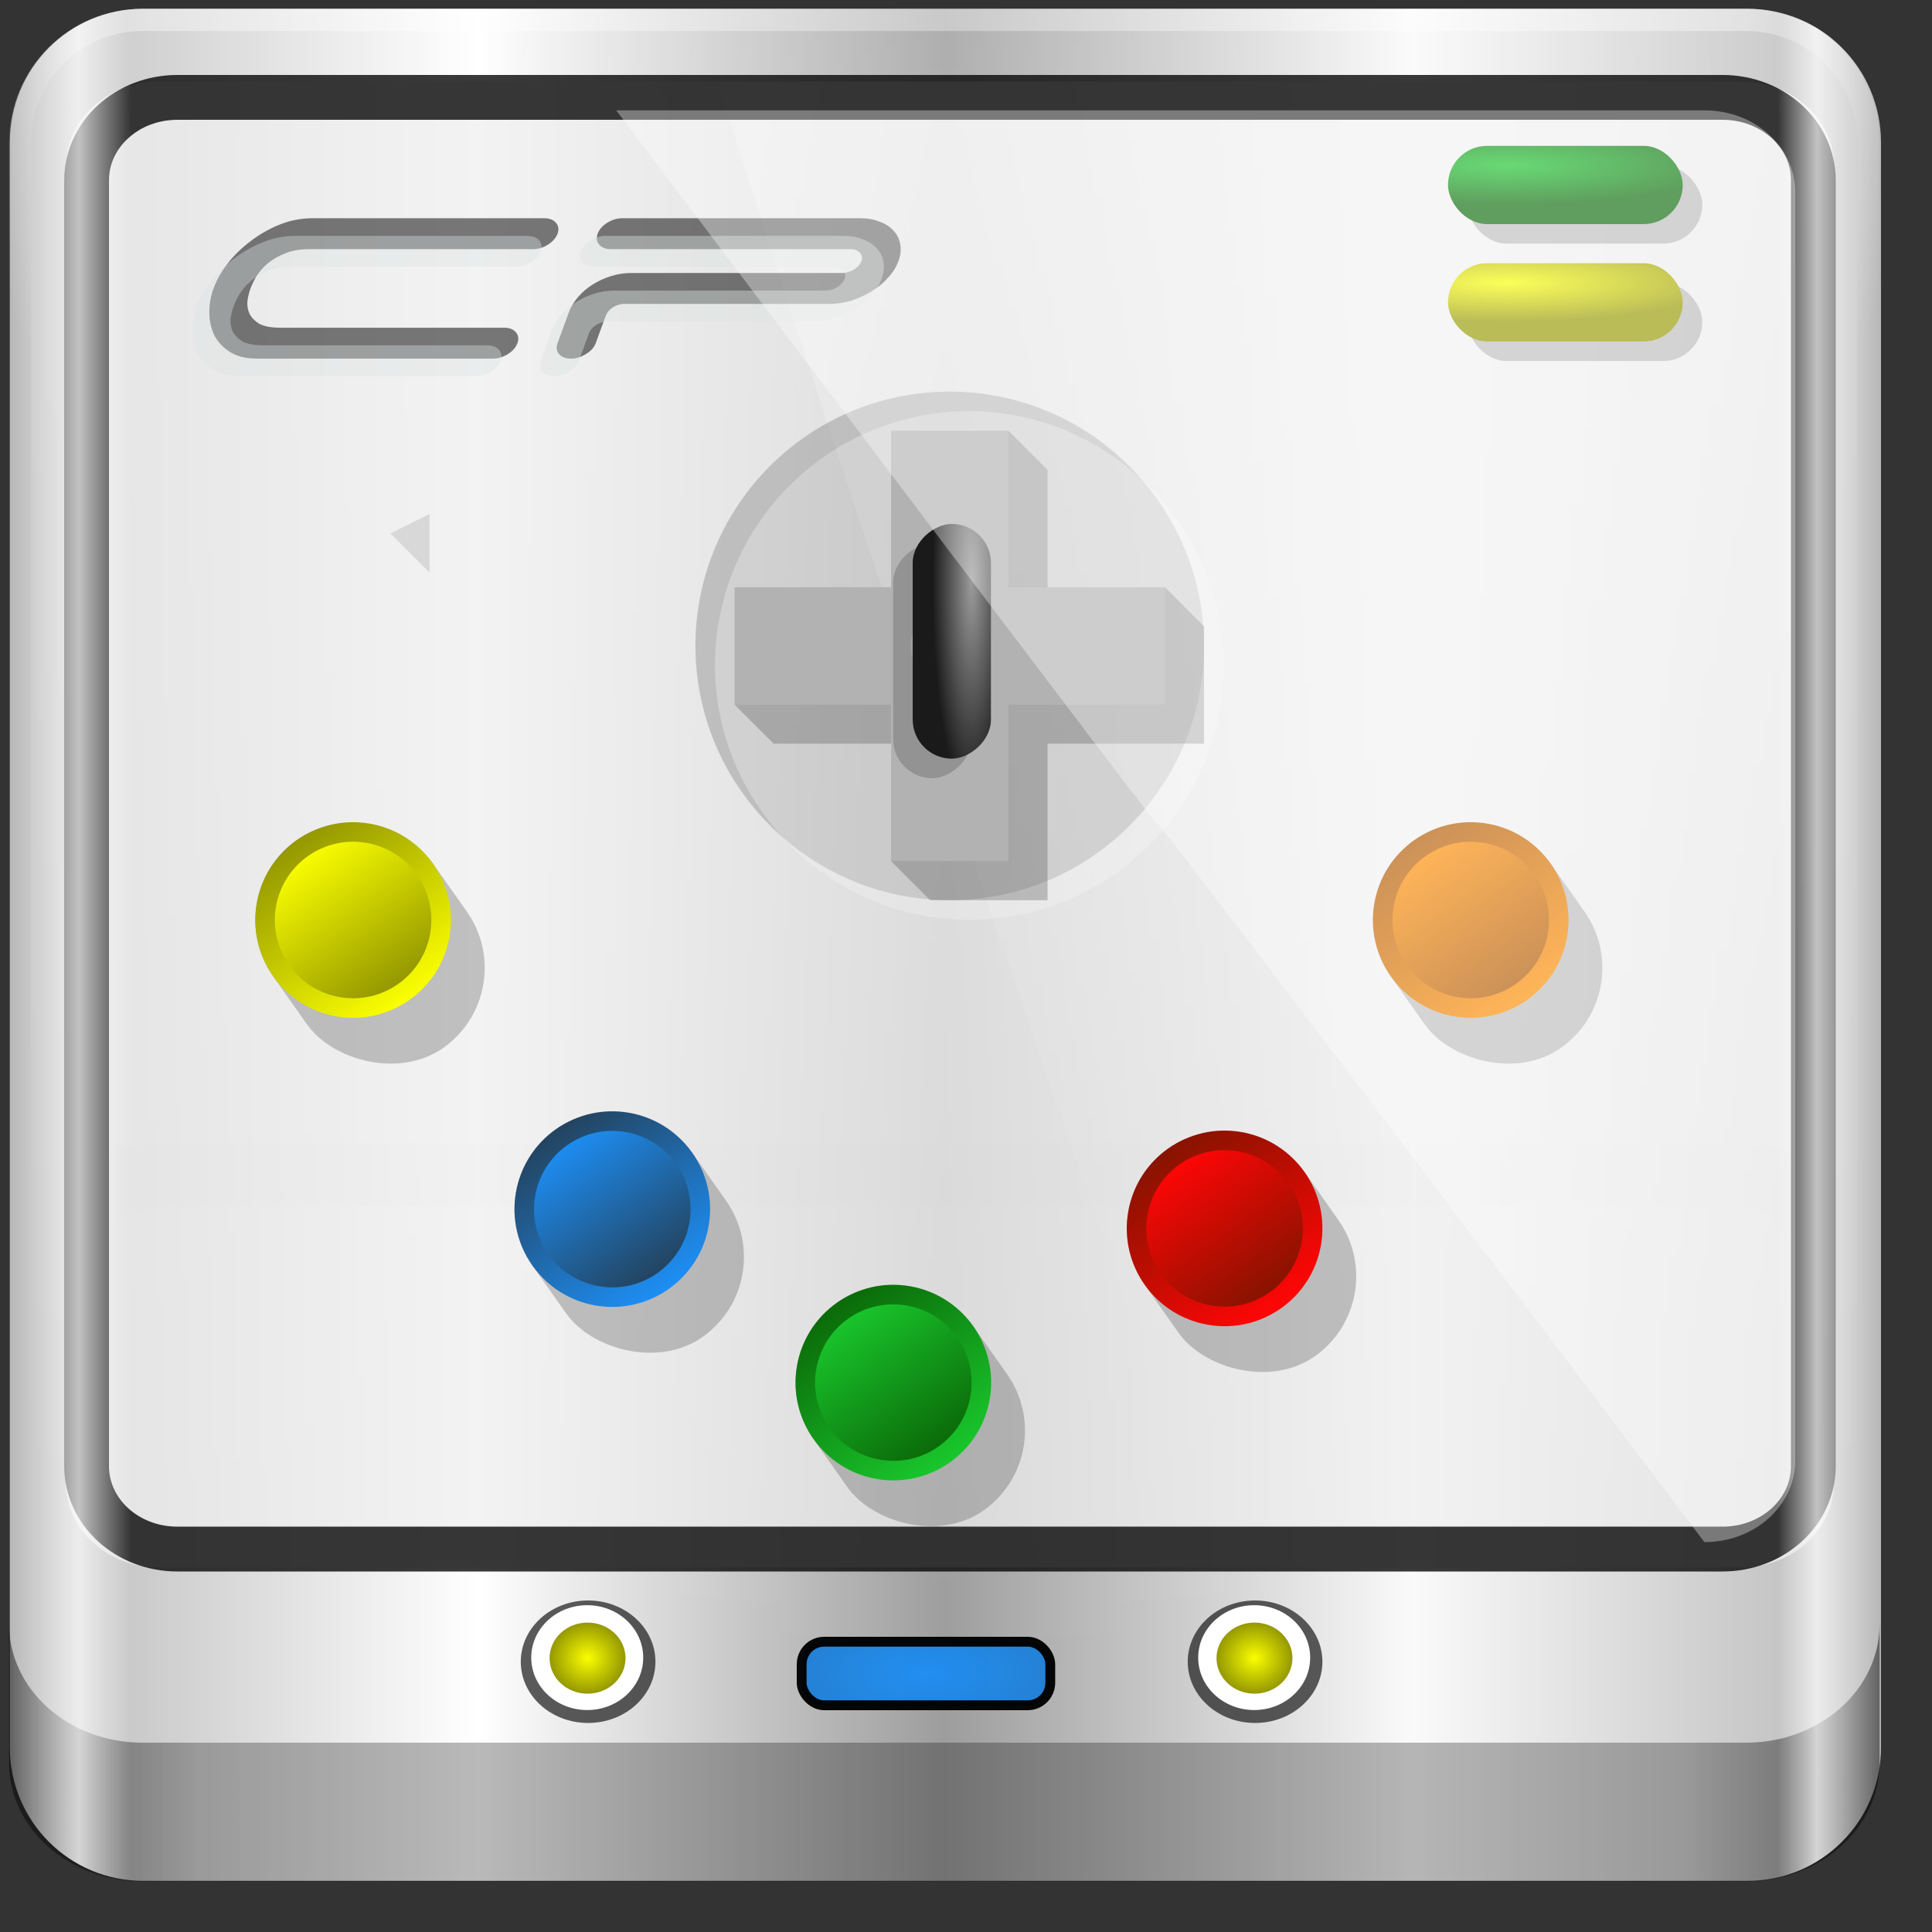 <?xml version="1.0" encoding="UTF-8" standalone="no"?>
<svg
   xmlns:dc="http://purl.org/dc/elements/1.1/"
   xmlns:cc="http://creativecommons.org/ns#"
   xmlns:rdf="http://www.w3.org/1999/02/22-rdf-syntax-ns#"
   xmlns:svg="http://www.w3.org/2000/svg"
   xmlns="http://www.w3.org/2000/svg"
   xmlns:xlink="http://www.w3.org/1999/xlink"
   xmlns:sodipodi="http://sodipodi.sourceforge.net/DTD/sodipodi-0.dtd"
   xmlns:inkscape="http://www.inkscape.org/namespaces/inkscape"
   sodipodi:docname="emblem-gaming.svg"
   inkscape:version="1.0beta2 (2b71d25d45, 2019-12-03)"
   version="1.1"
   id="svg2"
   height="32"
   width="32">
  <rect width="100%" height="100%" fill="#333333" stroke="none"/>
  <script
     id="script2985"
     xlink:href="" />
  <defs
     id="defs4">
    <linearGradient
       inkscape:collect="always"
       xlink:href="#linearGradient6139-0"
       id="linearGradient5021"
       gradientUnits="userSpaceOnUse"
       x1="6"
       y1="47"
       x2="90"
       y2="47"
       gradientTransform="matrix(1.135,0,0,1.134,-40.037,-46.788)" />
    <linearGradient
       id="linearGradient6139-0">
      <stop
         style="stop-color:#b7b7b7;stop-opacity:1;"
         offset="0"
         id="stop6141-2" />
      <stop
         id="stop6151-0"
         offset="0.25"
         style="stop-color:#ffffff;stop-opacity:1;" />
      <stop
         id="stop6147-1"
         offset="0.5"
         style="stop-color:#9d9d9d;stop-opacity:1;" />
      <stop
         style="stop-color:#fafafa;stop-opacity:1;"
         offset="0.75"
         id="stop6149-4" />
      <stop
         style="stop-color:#b7b7b7;stop-opacity:1;"
         offset="1"
         id="stop6143-4" />
    </linearGradient>
    <radialGradient
       r="41"
       fy="6.213"
       fx="158"
       cy="6.213"
       cx="158"
       gradientTransform="matrix(0,1.621,-2.038,0,160.664,-243.037)"
       gradientUnits="userSpaceOnUse"
       id="radialGradient3114"
       xlink:href="#linearGradient3888-8-4-8-6"
       inkscape:collect="always" />
    <linearGradient
       id="linearGradient3888-8-4-8-6"
       inkscape:collect="always">
      <stop
         id="stop3890-4-7-9-7"
         offset="0"
         style="stop-color:#ffffff;stop-opacity:1;" />
      <stop
         id="stop3892-5-8-2-7"
         offset="1"
         style="stop-color:#ffffff;stop-opacity:0;" />
    </linearGradient>
    <radialGradient
       r="42"
       fy="-27"
       fx="48"
       cy="-27"
       cx="48"
       gradientTransform="matrix(-1.072,0,0,-0.875,199.464,-19.126)"
       gradientUnits="userSpaceOnUse"
       id="radialGradient3118"
       xlink:href="#linearGradient4091-0-3-0-7"
       inkscape:collect="always" />
    <linearGradient
       id="linearGradient4091-0-3-0-7">
      <stop
         id="stop4093-3-6-4-2"
         offset="0"
         style="stop-color:#ffffff;stop-opacity:1;" />
      <stop
         style="stop-color:#ffffff;stop-opacity:1;"
         offset="0.8"
         id="stop4099-6-1-8-3" />
      <stop
         id="stop4095-1-0-7-9"
         offset="1"
         style="stop-color:#ffffff;stop-opacity:0;" />
    </linearGradient>
    <linearGradient
       y2="82.984"
       x2="-10.188"
       y1="82.984"
       x1="-94"
       gradientTransform="matrix(1,0,0,0.889,200,8.943)"
       gradientUnits="userSpaceOnUse"
       id="linearGradient3120"
       xlink:href="#linearGradient3832-0-6-1-1"
       inkscape:collect="always" />
    <linearGradient
       id="linearGradient3832-0-6-1-1">
      <stop
         id="stop3834-6-3-7-1"
         offset="0"
         style="stop-color:#000000;stop-opacity:1;" />
      <stop
         style="stop-color:#000000;stop-opacity:0.588;"
         offset="0.1"
         id="stop3872-2-4" />
      <stop
         id="stop3844-6-2-7-6"
         offset="0.9"
         style="stop-color:#000000;stop-opacity:0.588;" />
      <stop
         id="stop3836-5-0-2-9"
         offset="1"
         style="stop-color:#000000;stop-opacity:1;" />
    </linearGradient>
    <radialGradient
       gradientUnits="userSpaceOnUse"
       r="2.791"
       fy="79.209"
       fx="70.373"
       cy="79.209"
       cx="70.373"
       id="radialGradient3844"
       xlink:href="#linearGradient4289"
       inkscape:collect="always" />
    <linearGradient
       id="linearGradient4289">
      <stop
         id="stop4291"
         offset="0"
         style="stop-color:#faff00;stop-opacity:1;" />
      <stop
         id="stop4293"
         offset="1"
         style="stop-color:#959800;stop-opacity:1;" />
    </linearGradient>
    <radialGradient
       gradientUnits="userSpaceOnUse"
       r="2.791"
       fy="79.209"
       fx="70.373"
       cy="79.209"
       cx="70.373"
       id="radialGradient3836"
       xlink:href="#linearGradient4289"
       inkscape:collect="always" />
    <linearGradient
       id="linearGradient4469">
      <stop
         id="stop4471"
         offset="0"
         style="stop-color:#faff00;stop-opacity:1;" />
      <stop
         id="stop4473"
         offset="1"
         style="stop-color:#959800;stop-opacity:1;" />
    </linearGradient>
    <radialGradient
       gradientUnits="userSpaceOnUse"
       gradientTransform="matrix(4.79,-0.093,0.041,2.129,-180.84,-91.87)"
       r="6.587"
       fy="85.213"
       fx="46.787"
       cy="85.213"
       cx="46.787"
       id="radialGradient3828"
       xlink:href="#linearGradient4166"
       inkscape:collect="always" />
    <linearGradient
       id="linearGradient4166">
      <stop
         id="stop4168"
         offset="0"
         style="stop-color:#1d8ef4;stop-opacity:1;" />
      <stop
         id="stop4170"
         offset="1"
         style="stop-color:#234460;stop-opacity:1;" />
    </linearGradient>
    <linearGradient
       y2="68"
       x2="62"
       y1="8"
       x1="62"
       gradientTransform="matrix(1.186,0,0,1.08,-42.22,-46.046)"
       gradientUnits="userSpaceOnUse"
       id="linearGradient4987"
       xlink:href="#linearGradient3888-8-4-8-4-6-9-0-8-7-9"
       inkscape:collect="always" />
    <linearGradient
       id="linearGradient3888-8-4-8-4-6-9-0-8-7-9"
       inkscape:collect="always">
      <stop
         id="stop3890-4-7-9-5-7-0-8-8-8-6"
         offset="0"
         style="stop-color:#ffffff;stop-opacity:1;" />
      <stop
         id="stop3892-5-8-2-8-3-3-3-06-4-4"
         offset="1"
         style="stop-color:#ffffff;stop-opacity:0;" />
    </linearGradient>
    <linearGradient
       id="linearGradient3921">
      <stop
         id="stop3923"
         offset="0"
         style="stop-color:#b37aff;stop-opacity:1;" />
      <stop
         id="stop3925"
         offset="1"
         style="stop-color:#7b00f6;stop-opacity:1;" />
    </linearGradient>
    <linearGradient
       y2="37.999"
       x2="29.999"
       y1="45"
       x1="37"
       gradientUnits="userSpaceOnUse"
       id="linearGradient3477"
       xlink:href="#linearGradient3862"
       inkscape:collect="always" />
    <linearGradient
       id="linearGradient3862">
      <stop
         style="stop-color:#ff0606;stop-opacity:1;"
         offset="0"
         id="stop3864" />
      <stop
         style="stop-color:#881300;stop-opacity:1;"
         offset="1"
         id="stop3866" />
    </linearGradient>
    <linearGradient
       y2="44.536"
       x2="37.536"
       y1="37.25"
       x1="30.25"
       gradientUnits="userSpaceOnUse"
       id="linearGradient3479"
       xlink:href="#linearGradient3862"
       inkscape:collect="always" />
    <linearGradient
       id="linearGradient4492">
      <stop
         style="stop-color:#ff0606;stop-opacity:1;"
         offset="0"
         id="stop4494" />
      <stop
         style="stop-color:#881300;stop-opacity:1;"
         offset="1"
         id="stop4496" />
    </linearGradient>
    <linearGradient
       y2="37.999"
       x2="29.999"
       y1="45"
       x1="37"
       gradientUnits="userSpaceOnUse"
       id="linearGradient3481"
       xlink:href="#linearGradient4166"
       inkscape:collect="always" />
    <linearGradient
       id="linearGradient4499">
      <stop
         id="stop4501"
         offset="0"
         style="stop-color:#1d8ef4;stop-opacity:1;" />
      <stop
         id="stop4503"
         offset="1"
         style="stop-color:#234460;stop-opacity:1;" />
    </linearGradient>
    <linearGradient
       y2="44.536"
       x2="37.536"
       y1="37.25"
       x1="30.25"
       gradientUnits="userSpaceOnUse"
       id="linearGradient3483"
       xlink:href="#linearGradient4166"
       inkscape:collect="always" />
    <linearGradient
       id="linearGradient4506">
      <stop
         id="stop4508"
         offset="0"
         style="stop-color:#1d8ef4;stop-opacity:1;" />
      <stop
         id="stop4510"
         offset="1"
         style="stop-color:#234460;stop-opacity:1;" />
    </linearGradient>
    <linearGradient
       y2="37.999"
       x2="29.999"
       y1="45"
       x1="37"
       gradientUnits="userSpaceOnUse"
       id="linearGradient3485"
       xlink:href="#linearGradient4172"
       inkscape:collect="always" />
    <linearGradient
       id="linearGradient4172">
      <stop
         id="stop4174"
         offset="0"
         style="stop-color:#19c62c;stop-opacity:1;" />
      <stop
         id="stop4176"
         offset="1"
         style="stop-color:#0b6b09;stop-opacity:1;" />
    </linearGradient>
    <linearGradient
       y2="44.536"
       x2="37.536"
       y1="37.25"
       x1="30.25"
       gradientUnits="userSpaceOnUse"
       id="linearGradient3487"
       xlink:href="#linearGradient4172"
       inkscape:collect="always" />
    <linearGradient
       id="linearGradient4517">
      <stop
         id="stop4519"
         offset="0"
         style="stop-color:#19c62c;stop-opacity:1;" />
      <stop
         id="stop4521"
         offset="1"
         style="stop-color:#0b6b09;stop-opacity:1;" />
    </linearGradient>
    <linearGradient
       y2="37.999"
       x2="29.999"
       y1="45"
       x1="37"
       gradientUnits="userSpaceOnUse"
       id="linearGradient3489"
       xlink:href="#linearGradient4178"
       inkscape:collect="always" />
    <linearGradient
       id="linearGradient4178">
      <stop
         id="stop4180"
         offset="0"
         style="stop-color:#ff8d00;stop-opacity:1;" />
      <stop
         id="stop4182"
         offset="1"
         style="stop-color:#b15800;stop-opacity:1;" />
    </linearGradient>
    <linearGradient
       y2="44.536"
       x2="37.536"
       y1="37.25"
       x1="30.25"
       gradientUnits="userSpaceOnUse"
       id="linearGradient3491"
       xlink:href="#linearGradient4178"
       inkscape:collect="always" />
    <linearGradient
       id="linearGradient4528">
      <stop
         id="stop4530"
         offset="0"
         style="stop-color:#ff8d00;stop-opacity:1;" />
      <stop
         id="stop4532"
         offset="1"
         style="stop-color:#b15800;stop-opacity:1;" />
    </linearGradient>
    <linearGradient
       y2="37.999"
       x2="29.999"
       y1="45"
       x1="37"
       gradientUnits="userSpaceOnUse"
       id="linearGradient4300"
       xlink:href="#linearGradient4289"
       inkscape:collect="always" />
    <linearGradient
       id="linearGradient4535">
      <stop
         id="stop4537"
         offset="0"
         style="stop-color:#faff00;stop-opacity:1;" />
      <stop
         id="stop4539"
         offset="1"
         style="stop-color:#959800;stop-opacity:1;" />
    </linearGradient>
    <linearGradient
       y2="44.536"
       x2="37.536"
       y1="37.25"
       x1="30.25"
       gradientUnits="userSpaceOnUse"
       id="linearGradient4302"
       xlink:href="#linearGradient4289"
       inkscape:collect="always" />
    <linearGradient
       id="linearGradient4542">
      <stop
         id="stop4544"
         offset="0"
         style="stop-color:#faff00;stop-opacity:1;" />
      <stop
         id="stop4546"
         offset="1"
         style="stop-color:#959800;stop-opacity:1;" />
    </linearGradient>
    <linearGradient
       id="linearGradient3094">
      <stop
         offset="0"
         style="stop-color:#c9cac2;stop-opacity:1;"
         id="stop3096" />
      <stop
         offset="1"
         style="stop-color:#b3b5a6;stop-opacity:1;"
         id="stop3104" />
    </linearGradient>
    <radialGradient
       inkscape:collect="always"
       xlink:href="#linearGradient4172"
       id="radialGradient4270"
       gradientUnits="userSpaceOnUse"
       gradientTransform="matrix(1.833,4.9999999e-8,0,0.333,-36.833,3)"
       cx="47.364"
       cy="18"
       fx="47.364"
       fy="18"
       r="6" />
    <linearGradient
       id="linearGradient4553">
      <stop
         id="stop4555"
         offset="0"
         style="stop-color:#19c62c;stop-opacity:1;" />
      <stop
         id="stop4557"
         offset="1"
         style="stop-color:#0b6b09;stop-opacity:1;" />
    </linearGradient>
    <radialGradient
       r="6"
       fy="18"
       fx="47.364"
       cy="18"
       cx="47.364"
       gradientTransform="matrix(1.833,4.9999999e-8,0,0.333,-36.833,3)"
       gradientUnits="userSpaceOnUse"
       id="radialGradient4322"
       xlink:href="#linearGradient4289"
       inkscape:collect="always" />
    <linearGradient
       id="linearGradient4560">
      <stop
         id="stop4562"
         offset="0"
         style="stop-color:#faff00;stop-opacity:1;" />
      <stop
         id="stop4564"
         offset="1"
         style="stop-color:#959800;stop-opacity:1;" />
    </linearGradient>
    <radialGradient
       r="6"
       fy="18"
       fx="47.364"
       cy="18"
       cx="47.364"
       gradientTransform="matrix(1.833,4.9999999e-8,0,0.333,-36.833,3)"
       gradientUnits="userSpaceOnUse"
       id="radialGradient4330"
       xlink:href="#linearGradient4209"
       inkscape:collect="always" />
    <linearGradient
       id="linearGradient4209">
      <stop
         style="stop-color:#9b9b9b;stop-opacity:1;"
         offset="0"
         id="stop4211" />
      <stop
         style="stop-color:#1a1a1a;stop-opacity:1;"
         offset="1"
         id="stop4213" />
    </linearGradient>
    <linearGradient
       y2="47"
       x2="90"
       y1="47"
       x1="6"
       gradientTransform="matrix(1.135,0,0,1.134,-40.037,-46.788)"
       gradientUnits="userSpaceOnUse"
       id="linearGradient5698"
       xlink:href="#linearGradient5700"
       inkscape:collect="always" />
    <linearGradient
       id="linearGradient5700">
      <stop
         style="stop-color:#ffffff;stop-opacity:0;"
         offset="0"
         id="stop5702" />
      <stop
         id="stop5704"
         offset="0.037"
         style="stop-color:#ffffff;stop-opacity:0.851;" />
      <stop
         style="stop-color:#ffffff;stop-opacity:0;"
         offset="0.065"
         id="stop5706" />
      <stop
         id="stop5712"
         offset="0.945"
         style="stop-color:#ffffff;stop-opacity:0;" />
      <stop
         id="stop5710"
         offset="0.966"
         style="stop-color:#ffffff;stop-opacity:0.851;" />
      <stop
         style="stop-color:#ffffff;stop-opacity:0;"
         offset="1"
         id="stop5708" />
    </linearGradient>
    <linearGradient
       inkscape:collect="always"
       xlink:href="#linearGradient5700"
       id="linearGradient4648"
       gradientUnits="userSpaceOnUse"
       gradientTransform="matrix(1.135,0,0,1.134,-40.037,-46.788)"
       x1="6"
       y1="47"
       x2="90"
       y2="47" />
    <linearGradient
       y2="47"
       x2="90"
       y1="47"
       x1="6"
       gradientTransform="matrix(1.135,0,0,1.134,-40.037,-46.788)"
       gradientUnits="userSpaceOnUse"
       id="linearGradient1059"
       xlink:href="#linearGradient5700"
       inkscape:collect="always" />
  </defs>
  <sodipodi:namedview
     inkscape:document-rotation="0"
     inkscape:window-maximized="1"
     inkscape:window-y="21"
     inkscape:window-x="0"
     inkscape:window-height="1029"
     inkscape:window-width="1920"
     objecttolerance="1"
     guidetolerance="1"
     gridtolerance="1"
     inkscape:showpageshadow="false"
     inkscape:grid-bbox="true"
     inkscape:document-units="px"
     showgrid="true"
     inkscape:current-layer="g4361"
     inkscape:cy="69.989773"
     inkscape:cx="51.836732"
     inkscape:zoom="7.4825581"
     inkscape:pageshadow="2"
     inkscape:pageopacity="0.0"
     borderopacity="1.0"
     bordercolor="#666666"
     pagecolor="#ffffff"
     id="base" />
  <g
     transform="translate(0,32)"
     inkscape:groupmode="layer"
     inkscape:label="Layer 1"
     id="layer1">
    <g
       id="g4361"
       transform="matrix(1.003,0,0,1.005,33.489,9.473)">
      <g
         transform="matrix(0.324,0,0,0.324,-22.462,-27.8)"
         id="g1057">
        <path
           style="display:inline;fill:url(#linearGradient5021);fill-opacity:1;fill-rule:nonzero;stroke:none"
           d="M 55.334,-41.119 H -26.413 c -3.774,0 -6.812,3.034 -6.812,6.802 v 81.624 c 0,3.768 3.038,6.802 6.812,6.802 h 81.747 c 3.774,0 6.812,-3.034 6.812,-6.802 V -34.317 c 0,-3.768 -3.038,-6.802 -6.812,-6.802 z"
           id="rect4251-1"
           inkscape:connector-curvature="0" />
        <g
           id="g3272"
           transform="matrix(1.135,0,0,1.134,-153.575,-46.221)">
          <path
             sodipodi:nodetypes="sscccsccscccsss"
             inkscape:connector-curvature="0"
             id="path3400-6"
             d="m 112,5.5 c -2.787,0 -5,2.213 -5,5 v 20.719 7 38.594 c 1.071,1.629 2.897,2.719 5,2.719 h 4 64 4 c 2.103,0 3.929,-1.09 5,-2.719 v -38.594 -7 V 10.5 c 0,-2.787 -2.213,-5 -5,-5 z"
             style="display:inline;opacity:0.2;fill:url(#radialGradient3114);fill-opacity:1;fill-rule:nonzero;stroke:none" />
          <path
             inkscape:connector-curvature="0"
             id="path4236-5"
             d="m 112,4.5 c -3.324,0 -6,2.676 -6,6 v 15 h 1 v -15 c 0,-2.787 2.213,-5 5,-5 h 72 c 2.787,0 5,2.213 5,5 v 15 h 1 v -15 c 0,-3.324 -2.676,-6 -6,-6 z"
             style="display:inline;opacity:0.45;fill:url(#radialGradient3118);fill-opacity:1;fill-rule:nonzero;stroke:none" />
          <path
             style="opacity:0.47;fill:url(#linearGradient3120);fill-opacity:1;fill-rule:nonzero;stroke:none"
             d="m 106,76.942 v 0.889 0.889 0.889 1.778 1.778 c 0,2.955 2.676,5.334 6,5.334 h 72 c 3.324,0 6,-2.379 6,-5.334 v -1.778 -1.778 -0.889 -0.889 -0.889 c 0,2.955 -2.676,5.334 -6,5.334 h -72 c -3.324,0 -6,-2.379 -6,-5.334 z"
             id="path4242-5"
             inkscape:connector-curvature="0" />
        </g>
        <g
           transform="matrix(0.986,0,0,1.05,-36.451,-38.562)"
           id="g4021">
          <circle
             r="2.791"
             cy="79.209"
             cx="70.373"
             style="opacity:0.71;fill:#1c1c1c;fill-opacity:1;fill-rule:nonzero;stroke:none"
             id="path4002"
             transform="matrix(1.247,0,0,1.063,-54.59,-6.557)" />
          <circle
             r="2.791"
             cy="79.209"
             cx="70.373"
             transform="matrix(1.037,0,0,0.91,-39.857,5.363)"
             id="path3854"
             style="fill:#ffffff;fill-opacity:1;fill-rule:nonzero;stroke:none" />
          <circle
             r="2.791"
             cy="79.209"
             cx="70.373"
             style="fill:url(#radialGradient3844);fill-opacity:1;fill-rule:nonzero;stroke:none"
             id="path3856"
             transform="matrix(0.703,0,0,0.617,-16.336,28.596)" />
          <circle
             r="2.791"
             cy="79.209"
             cx="70.373"
             transform="matrix(1.247,0,0,1.063,-20.114,-6.557)"
             id="path4170"
             style="opacity:0.71;fill:#1c1c1c;fill-opacity:1;fill-rule:nonzero;stroke:none" />
          <circle
             r="2.791"
             cy="79.209"
             cx="70.373"
             style="fill:#ffffff;fill-opacity:1;fill-rule:nonzero;stroke:none"
             id="path4172"
             transform="matrix(1.037,0,0,0.91,-5.381,5.363)" />
          <circle
             r="2.791"
             cy="79.209"
             cx="70.373"
             transform="matrix(0.703,0,0,0.617,18.139,28.596)"
             id="path4174"
             style="fill:url(#radialGradient3836);fill-opacity:1;fill-rule:nonzero;stroke:none" />
          <rect
             style="opacity:0.962;fill:url(#radialGradient3828);fill-opacity:1;stroke:#000000;stroke-width:0.5;stroke-miterlimit:4;stroke-dasharray:none;stroke-opacity:1"
             id="rect4176"
             width="12.674"
             height="3.236"
             x="40.449"
             y="83.596"
             transform="matrix(1.014,0,0,0.952,3.189,-2.911)"
             rx="1.148"
             ry="1.148" />
        </g>
        <path
           style="color:#000000;font-style:normal;font-variant:normal;font-weight:normal;font-stretch:normal;font-size:medium;line-height:normal;font-family:Sans;-inkscape-font-specification:Sans;text-indent:0;text-align:start;text-decoration:none;text-decoration-line:none;letter-spacing:normal;word-spacing:normal;text-transform:none;writing-mode:lr-tb;direction:ltr;baseline-shift:baseline;text-anchor:start;display:inline;overflow:visible;visibility:visible;opacity:0.02;fill:#000000;fill-opacity:1;fill-rule:nonzero;stroke:none;stroke-width:6;marker:none;enable-background:accumulate"
           d="m -25.62,16.576 c -1.879,0 -3.637,0.914 -4.743,2.261 v 15.015 c 0,2.393 2.115,4.319 4.743,4.319 H 55.007 c 2.627,0 4.743,-1.926 4.743,-4.319 V 18.837 c -1.106,-1.347 -2.864,-2.261 -4.743,-2.261 z m 0,3.239 H 55.007 c 1.355,0 2.371,0.926 2.371,2.159 v 11.877 c 0,1.234 -1.017,2.159 -2.371,2.159 h -80.627 c -1.355,0 -2.371,-0.926 -2.371,-2.159 V 21.975 c 0,-1.234 1.017,-2.159 2.371,-2.159 z"
           id="path4972"
           inkscape:connector-curvature="0" />
        <path
           style="color:#000000;display:inline;overflow:visible;visibility:visible;opacity:0.45;fill:url(#linearGradient4987);fill-opacity:1;fill-rule:nonzero;stroke:none;stroke-width:2;marker:none;enable-background:accumulate"
           d="M 2.837,-37.409 C 11.137,-11.354 19.763,14.087 28.514,38.17 h 26.493 c 2.627,0 4.743,-1.926 4.743,-4.319 v -66.941 c 0,-2.393 -2.115,-4.319 -4.743,-4.319 z"
           id="path4974"
           inkscape:connector-curvature="0" />
        <path
           sodipodi:nodetypes="sssssssss"
           inkscape:connector-curvature="0"
           style="color:#000000;display:inline;overflow:visible;visibility:visible;opacity:0.735;fill:#f1efef;fill-opacity:1;fill-rule:nonzero;stroke:none;stroke-width:2;marker:none;enable-background:accumulate"
           d="M -25.62,-37.409 H 55.007 c 2.627,0 4.743,1.926 4.743,4.319 v 66.941 c 0,2.393 -2.115,4.319 -4.743,4.319 h -80.627 c -2.627,0 -4.743,-1.926 -4.743,-4.319 v -66.941 c 0,-2.393 2.115,-4.319 4.743,-4.319 z"
           id="path4970" />
        <path
           id="path4989"
           d="m -24.679,-36.611 h 78.745 c 2.566,0 4.632,1.882 4.632,4.22 v 65.403 c 0,2.338 -2.066,4.22 -4.632,4.22 h -78.745 c -2.566,0 -4.632,-1.882 -4.632,-4.22 v -65.403 c 0,-2.338 2.066,-4.22 4.632,-4.22 z"
           style="color:#000000;display:inline;overflow:visible;visibility:visible;fill:none;stroke:#000000;stroke-width:2.281;stroke-opacity:0.776;marker:none;enable-background:accumulate"
           inkscape:connector-curvature="0"
           sodipodi:nodetypes="sssssssss" />
        <g
           transform="matrix(0.997,0,0,0.995,-167.866,29.769)"
           id="g3421">
          <g
             id="g3043"
             inkscape:export-filename="folder.png"
             inkscape:export-xdpi="90"
             inkscape:export-ydpi="90"
             transform="translate(-0.625,0.082)" />
          <g
             id="scalable"
             transform="matrix(1.039,0,0,1.039,1214.722,1878.812)"
             inkscape:label="#g3701"
             style="fill:#ffffff" />
          <path
             d="m 156.506,-42.419 -2,-2 2,-1 z"
             id="path3028"
             style="fill:#000000;fill-opacity:0.102"
             inkscape:connector-curvature="0" />
          <g
             transform="rotate(9.819,136.496,163.771)"
             id="g3459">
            <g
               transform="translate(126.814,-51.707)"
               id="g3822">
              <rect
                 inkscape:transform-center-x="-1.0606601"
                 transform="rotate(-45)"
                 inkscape:transform-center-y="1.0606601"
                 ry="5"
                 rx="5"
                 y="48.033"
                 x="-1.464"
                 height="13"
                 width="10"
                 id="rect3858"
                 style="color:#000000;display:inline;overflow:visible;visibility:visible;fill:#4d4d4d;fill-opacity:0.308;fill-rule:nonzero;stroke:none;stroke-width:2.5;marker:none;enable-background:accumulate" />
              <circle
                 r="5"
                 cy="41"
                 cx="34"
                 transform="translate(6,-6)"
                 style="color:#000000;display:inline;overflow:visible;visibility:visible;fill:url(#linearGradient3477);fill-opacity:1;fill-rule:nonzero;stroke:none;stroke-width:2.5;marker:none;enable-background:accumulate"
                 id="path3854-9" />
              <circle
                 r="5"
                 cy="41"
                 cx="34"
                 transform="matrix(0.8,0,0,0.8,12.8,2.2)"
                 style="color:#000000;display:inline;overflow:visible;visibility:visible;fill:url(#linearGradient3479);fill-opacity:1;fill-rule:nonzero;stroke:none;stroke-width:2.5;marker:none;enable-background:accumulate"
                 id="path3778" />
            </g>
            <g
               transform="translate(95.803,-47.34)"
               id="use3828">
              <rect
                 style="color:#000000;display:inline;overflow:visible;visibility:visible;fill:#4d4d4d;fill-opacity:0.308;fill-rule:nonzero;stroke:none;stroke-width:2.5;marker:none;enable-background:accumulate"
                 id="rect4132"
                 width="10"
                 height="13"
                 x="-1.464"
                 y="48.033"
                 rx="5"
                 ry="5"
                 inkscape:transform-center-y="1.0606601"
                 transform="rotate(-45)"
                 inkscape:transform-center-x="-1.0606601" />
              <circle
                 r="5"
                 cy="41"
                 cx="34"
                 id="path4134"
                 style="color:#000000;display:inline;overflow:visible;visibility:visible;fill:url(#linearGradient3481);fill-opacity:1;fill-rule:nonzero;stroke:none;stroke-width:2.5;marker:none;enable-background:accumulate"
                 transform="translate(6,-6)" />
              <circle
                 r="5"
                 cy="41"
                 cx="34"
                 id="path4136"
                 style="color:#000000;display:inline;overflow:visible;visibility:visible;fill:url(#linearGradient3483);fill-opacity:1;fill-rule:nonzero;stroke:none;stroke-width:2.5;marker:none;enable-background:accumulate"
                 transform="matrix(0.8,0,0,0.8,12.8,2.2)" />
            </g>
            <g
               transform="translate(111.472,-41.052)"
               id="use3830">
              <rect
                 style="color:#000000;display:inline;overflow:visible;visibility:visible;fill:#4d4d4d;fill-opacity:0.308;fill-rule:nonzero;stroke:none;stroke-width:2.5;marker:none;enable-background:accumulate"
                 id="rect4156"
                 width="10"
                 height="13"
                 x="-1.464"
                 y="48.033"
                 rx="5"
                 ry="5"
                 inkscape:transform-center-y="1.0606601"
                 transform="rotate(-45)"
                 inkscape:transform-center-x="-1.0606601" />
              <circle
                 r="5"
                 cy="41"
                 cx="34"
                 id="path4158"
                 style="color:#000000;display:inline;overflow:visible;visibility:visible;fill:url(#linearGradient3485);fill-opacity:1;fill-rule:nonzero;stroke:none;stroke-width:2.5;marker:none;enable-background:accumulate"
                 transform="translate(6,-6)" />
              <circle
                 r="5"
                 cy="41"
                 cx="34"
                 id="path4160"
                 style="color:#000000;display:inline;overflow:visible;visibility:visible;fill:url(#linearGradient3487);fill-opacity:1;fill-rule:nonzero;stroke:none;stroke-width:2.5;marker:none;enable-background:accumulate"
                 transform="matrix(0.8,0,0,0.8,12.8,2.2)" />
            </g>
            <g
               transform="translate(136.524,-69.388)"
               id="use3826">
              <rect
                 style="color:#000000;display:inline;overflow:visible;visibility:visible;fill:#4d4d4d;fill-opacity:0.308;fill-rule:nonzero;stroke:none;stroke-width:2.5;marker:none;enable-background:accumulate"
                 id="rect4144"
                 width="10"
                 height="13"
                 x="-1.464"
                 y="48.033"
                 rx="5"
                 ry="5"
                 inkscape:transform-center-y="1.0606601"
                 transform="rotate(-45)"
                 inkscape:transform-center-x="-1.0606601" />
              <circle
                 r="5"
                 cy="41"
                 cx="34"
                 id="path4146"
                 style="color:#000000;display:inline;overflow:visible;visibility:visible;fill:url(#linearGradient3489);fill-opacity:1;fill-rule:nonzero;stroke:none;stroke-width:2.5;marker:none;enable-background:accumulate"
                 transform="translate(6,-6)" />
              <circle
                 r="5"
                 cy="41"
                 cx="34"
                 id="path4148"
                 style="color:#000000;display:inline;overflow:visible;visibility:visible;fill:url(#linearGradient3491);fill-opacity:1;fill-rule:nonzero;stroke:none;stroke-width:2.5;marker:none;enable-background:accumulate"
                 transform="matrix(0.8,0,0,0.8,12.8,2.2)" />
            </g>
            <g
               id="g3509"
               transform="translate(81.046,-62.372)">
              <g
                 transform="translate(-0.821,2.728)"
                 id="g4295">
                <rect
                   style="color:#000000;display:inline;overflow:visible;visibility:visible;fill:#4d4d4d;fill-opacity:0.308;fill-rule:nonzero;stroke:none;stroke-width:2.5;marker:none;enable-background:accumulate"
                   id="rect3511"
                   width="10"
                   height="13"
                   x="-1.464"
                   y="48.033"
                   rx="5"
                   ry="5"
                   inkscape:transform-center-y="1.0606601"
                   transform="rotate(-45)"
                   inkscape:transform-center-x="-1.0606601" />
                <circle
                   r="5"
                   cy="41"
                   cx="34"
                   id="path3513"
                   style="color:#000000;display:inline;overflow:visible;visibility:visible;fill:url(#linearGradient4300);fill-opacity:1;fill-rule:nonzero;stroke:none;stroke-width:2.5;marker:none;enable-background:accumulate"
                   transform="translate(6,-6)" />
                <circle
                   r="5"
                   cy="41"
                   cx="34"
                   id="path3515"
                   style="color:#000000;display:inline;overflow:visible;visibility:visible;fill:url(#linearGradient4302);fill-opacity:1;fill-rule:nonzero;stroke:none;stroke-width:2.5;marker:none;enable-background:accumulate"
                   transform="matrix(0.8,0,0,0.8,12.8,2.2)" />
              </g>
            </g>
          </g>
          <g
             transform="translate(163.097,-61.671)"
             id="g3493">
            <circle
               r="13"
               cy="23"
               cx="20"
               id="path3794"
               style="color:#000000;display:inline;overflow:visible;visibility:visible;fill:#4d4d4d;fill-opacity:0.144;fill-rule:nonzero;stroke:none;stroke-width:2.5;marker:none;enable-background:accumulate" />
            <path
               inkscape:connector-curvature="0"
               id="path3789"
               d="M 20,10 C 12.82,10 7,15.82 7,23 7,26.847 8.689,30.276 11.344,32.656 9.281,30.355 8,27.333 8,24 8,16.82 13.82,11 21,11 c 3.333,0 6.355,1.281 8.656,3.344 C 27.276,11.689 23.847,10 20,10 Z"
               style="color:#000000;display:inline;overflow:visible;visibility:visible;fill:#4d4d4d;fill-opacity:0.144;fill-rule:nonzero;stroke:none;stroke-width:2.5;marker:none;enable-background:accumulate" />
            <path
               id="path3786"
               d="M 29.656,14.344 C 31.719,16.645 33,19.667 33,23 33,30.18 27.18,36 20,36 16.667,36 13.645,34.719 11.344,32.656 13.724,35.311 17.153,37 21,37 c 7.18,0 13,-5.82 13,-13 0,-3.847 -1.689,-7.276 -4.344,-9.656 z"
               style="color:#000000;display:inline;overflow:visible;visibility:visible;fill:#ffffff;fill-opacity:0.225;fill-rule:nonzero;stroke:none;stroke-width:2.5;marker:none;enable-background:accumulate"
               inkscape:connector-curvature="0" />
            <path
               sodipodi:nodetypes="ccccccccccccccc"
               inkscape:connector-curvature="0"
               style="color:#000000;display:inline;overflow:visible;visibility:visible;fill:#4d4d4d;fill-opacity:0.308;fill-rule:nonzero;stroke:none;stroke-width:2.5;marker:none;enable-background:accumulate"
               d="m 23,12 -4,10 -10,4 2,2 h 8 l -2,6 2,2 h 6 v -8 h 8 v -6 l -2,-2 -6,2 v -8 z"
               id="path3801" />
            <path
               inkscape:connector-curvature="0"
               style="color:#000000;display:inline;overflow:visible;visibility:visible;fill:#b2b2b2;fill-opacity:1;fill-rule:nonzero;stroke:none;stroke-width:2.5;marker:none;enable-background:accumulate"
               d="m 17,12 v 8 H 9 v 6 h 8 v 8 h 6 v -8 h 8 v -6 h -8 v -8 z"
               id="path3799" />
            <circle
               r="2"
               cy="23"
               cx="20"
               id="path4184"
               style="color:#000000;display:inline;overflow:visible;visibility:visible;fill:#c5c5c5;fill-opacity:1;fill-rule:nonzero;stroke:none;stroke-width:2.5;marker:none;enable-background:accumulate" />
            <g
               id="text4340"
               style="font-style:normal;font-variant:normal;font-weight:bold;font-stretch:normal;font-size:21.778px;line-height:125%;font-family:'Space Age';-inkscape-font-specification:'Space Age Bold';letter-spacing:0px;word-spacing:0px;fill:#000000;fill-opacity:0.515;stroke:none"
               transform="matrix(0.933,0,-0.277,0.756,-0.853,0.414)">
              <path
                 inkscape:connector-curvature="0"
                 id="path4345"
                 d="m -16.295,5.703 c -1e-6,-0.552 0.087,-1.103 0.261,-1.655 0.189,-0.566 0.457,-1.074 0.806,-1.524 0.348,-0.465 0.769,-0.842 1.263,-1.132 0.494,-0.29 1.053,-0.436 1.677,-0.436 H 0.409 C 0.699,0.956 0.946,1.057 1.149,1.261 1.352,1.464 1.454,1.711 1.454,2.001 1.454,2.291 1.352,2.538 1.149,2.741 0.946,2.945 0.699,3.046 0.409,3.046 H -11.831 c -0.508,9e-6 -0.922,0.094 -1.241,0.283 -0.305,0.174 -0.552,0.392 -0.74,0.653 -0.174,0.261 -0.298,0.552 -0.37,0.871 -0.058,0.305 -0.087,0.588 -0.087,0.849 -3e-6,0.261 0.029,0.552 0.087,0.871 0.073,0.305 0.196,0.588 0.37,0.849 0.189,0.261 0.436,0.486 0.74,0.675 0.319,0.174 0.733,0.261 1.241,0.261 H 0.409 c 0.29,3.7e-6 0.537,0.102 0.74,0.305 0.203,0.203 0.305,0.45 0.305,0.74 -1.89e-5,0.29 -0.102,0.537 -0.305,0.74 -0.203,0.203 -0.45,0.305 -0.74,0.305 H -12.506 c -0.595,2e-6 -1.125,-0.145 -1.59,-0.436 -0.465,-0.29 -0.864,-0.661 -1.198,-1.111 -0.319,-0.465 -0.566,-0.98 -0.74,-1.546 -0.174,-0.566 -0.261,-1.118 -0.261,-1.655" />
              <path
                 inkscape:connector-curvature="0"
                 id="path4347"
                 d="M 3.654,2.001 C 3.654,1.711 3.755,1.464 3.959,1.261 4.162,1.057 4.409,0.956 4.699,0.956 h 13.045 c 0.407,1.108e-5 0.784,0.08 1.132,0.24 0.363,0.145 0.675,0.348 0.936,0.61 0.276,0.261 0.486,0.566 0.632,0.915 0.16,0.348 0.24,0.726 0.24,1.132 -1.8e-5,0.407 -0.08,0.784 -0.24,1.132 -0.145,0.348 -0.356,0.653 -0.632,0.915 -0.261,0.261 -0.574,0.472 -0.936,0.632 -0.348,0.145 -0.726,0.218 -1.132,0.218 H 6.42 C 6.231,6.778 6.071,6.865 5.94,7.01 5.81,7.155 5.744,7.337 5.744,7.554 V 9.406 C 5.744,9.696 5.636,9.943 5.418,10.146 5.215,10.349 4.975,10.451 4.699,10.451 4.409,10.451 4.162,10.349 3.959,10.146 3.755,9.943 3.654,9.696 3.654,9.406 V 7.315 C 3.654,6.952 3.719,6.611 3.85,6.291 3.98,5.957 4.162,5.674 4.394,5.442 4.641,5.195 4.917,5.006 5.222,4.876 5.541,4.731 5.89,4.658 6.267,4.658 H 17.831 c 0.218,7.3e-6 0.407,-0.073 0.566,-0.218 0.174,-0.16 0.261,-0.356 0.261,-0.588 C 18.659,3.634 18.572,3.446 18.397,3.286 18.238,3.126 18.049,3.046 17.831,3.046 H 4.699 C 4.409,3.046 4.162,2.945 3.959,2.741 3.755,2.538 3.654,2.291 3.654,2.001" />
            </g>
            <g
               id="g4355"
               style="font-style:normal;font-variant:normal;font-weight:bold;font-stretch:normal;font-size:21.778px;line-height:125%;font-family:'Space Age';-inkscape-font-specification:'Space Age Bold';letter-spacing:0px;word-spacing:0px;fill:#dbe3e2;fill-opacity:0.515;stroke:none"
               transform="matrix(0.933,0,-0.277,0.756,-1.713,1.316)">
              <path
                 id="path4357"
                 style="fill:#dbe3e2;fill-opacity:0.39"
                 d="m -16.295,5.703 c -1e-6,-0.552 0.087,-1.103 0.261,-1.655 0.189,-0.566 0.457,-1.074 0.806,-1.524 0.348,-0.465 0.769,-0.842 1.263,-1.132 0.494,-0.29 1.053,-0.436 1.677,-0.436 H 0.409 C 0.699,0.956 0.946,1.057 1.149,1.261 1.352,1.464 1.454,1.711 1.454,2.001 1.454,2.291 1.352,2.538 1.149,2.741 0.946,2.945 0.699,3.046 0.409,3.046 H -11.831 c -0.508,9e-6 -0.922,0.094 -1.241,0.283 -0.305,0.174 -0.552,0.392 -0.74,0.653 -0.174,0.261 -0.298,0.552 -0.37,0.871 -0.058,0.305 -0.087,0.588 -0.087,0.849 -3e-6,0.261 0.029,0.552 0.087,0.871 0.073,0.305 0.196,0.588 0.37,0.849 0.189,0.261 0.436,0.486 0.74,0.675 0.319,0.174 0.733,0.261 1.241,0.261 H 0.409 c 0.29,3.7e-6 0.537,0.102 0.74,0.305 0.203,0.203 0.305,0.45 0.305,0.74 -1.89e-5,0.29 -0.102,0.537 -0.305,0.74 -0.203,0.203 -0.45,0.305 -0.74,0.305 H -12.506 c -0.595,2e-6 -1.125,-0.145 -1.59,-0.436 -0.465,-0.29 -0.864,-0.661 -1.198,-1.111 -0.319,-0.465 -0.566,-0.98 -0.74,-1.546 -0.174,-0.566 -0.261,-1.118 -0.261,-1.655"
                 inkscape:connector-curvature="0" />
              <path
                 id="path4359"
                 style="fill:#dbe3e2;fill-opacity:0.427"
                 d="M 3.654,2.001 C 3.654,1.711 3.755,1.464 3.959,1.261 4.162,1.057 4.409,0.956 4.699,0.956 h 13.045 c 0.407,1.108e-5 0.784,0.08 1.132,0.24 0.363,0.145 0.675,0.348 0.936,0.61 0.276,0.261 0.486,0.566 0.632,0.915 0.16,0.348 0.24,0.726 0.24,1.132 -1.8e-5,0.407 -0.08,0.784 -0.24,1.132 -0.145,0.348 -0.356,0.653 -0.632,0.915 -0.261,0.261 -0.574,0.472 -0.936,0.632 -0.348,0.145 -0.726,0.218 -1.132,0.218 H 6.42 C 6.231,6.778 6.071,6.865 5.94,7.01 5.81,7.155 5.744,7.337 5.744,7.554 V 9.406 C 5.744,9.696 5.636,9.943 5.418,10.146 5.215,10.349 4.975,10.451 4.699,10.451 4.409,10.451 4.162,10.349 3.959,10.146 3.755,9.943 3.654,9.696 3.654,9.406 V 7.315 C 3.654,6.952 3.719,6.611 3.85,6.291 3.98,5.957 4.162,5.674 4.394,5.442 4.641,5.195 4.917,5.006 5.222,4.876 5.541,4.731 5.89,4.658 6.267,4.658 H 17.831 c 0.218,7.3e-6 0.407,-0.073 0.566,-0.218 0.174,-0.16 0.261,-0.356 0.261,-0.588 C 18.659,3.634 18.572,3.446 18.397,3.286 18.238,3.126 18.049,3.046 17.831,3.046 H 4.699 C 4.409,3.046 4.162,2.945 3.959,2.741 3.755,2.538 3.654,2.291 3.654,2.001"
                 inkscape:connector-curvature="0" />
            </g>
          </g>
          <g
             transform="translate(161.568,-72.235)"
             id="g3501">
            <rect
               ry="2"
               rx="2"
               y="9"
               x="48"
               height="4"
               width="12"
               id="rect4266"
               style="color:#000000;display:inline;overflow:visible;visibility:visible;fill:#4d4d4d;fill-opacity:0.308;fill-rule:nonzero;stroke:none;stroke-width:2.5;marker:none;enable-background:accumulate" />
            <rect
               style="color:#000000;display:inline;overflow:visible;visibility:visible;fill:url(#radialGradient4270);fill-opacity:1;fill-rule:nonzero;stroke:none;stroke-width:2.5;marker:none;enable-background:accumulate"
               id="rect4268"
               width="12"
               height="4"
               x="47"
               y="8"
               rx="2"
               ry="2" />
          </g>
          <g
             id="g4312"
             transform="translate(161.568,-66.235)">
            <rect
               style="color:#000000;display:inline;overflow:visible;visibility:visible;fill:#4d4d4d;fill-opacity:0.308;fill-rule:nonzero;stroke:none;stroke-width:2.5;marker:none;enable-background:accumulate"
               id="rect4314"
               width="12"
               height="4"
               x="48"
               y="9"
               rx="2"
               ry="2" />
            <rect
               ry="2"
               rx="2"
               y="8"
               x="47"
               height="4"
               width="12"
               id="rect4316"
               style="color:#000000;display:inline;overflow:visible;visibility:visible;fill:url(#radialGradient4322);fill-opacity:1;fill-rule:nonzero;stroke:none;stroke-width:2.5;marker:none;enable-background:accumulate" />
          </g>
          <g
             transform="rotate(90,142.555,50.648)"
             id="g4324">
            <rect
               ry="2"
               rx="2"
               y="9"
               x="48"
               height="4"
               width="12"
               id="rect4326"
               style="color:#000000;display:inline;overflow:visible;visibility:visible;fill:#4d4d4d;fill-opacity:0.308;fill-rule:nonzero;stroke:none;stroke-width:2.5;marker:none;enable-background:accumulate" />
            <rect
               style="color:#000000;display:inline;overflow:visible;visibility:visible;fill:url(#radialGradient4330);fill-opacity:1;fill-rule:nonzero;stroke:none;stroke-width:2.5;marker:none;enable-background:accumulate"
               id="rect4328"
               width="12"
               height="4"
               x="47"
               y="8"
               rx="2"
               ry="2" />
          </g>
        </g>
        <path
           sodipodi:nodetypes="cssscc"
           inkscape:connector-curvature="0"
           style="color:#000000;display:inline;overflow:visible;visibility:visible;fill:#ffffff;fill-opacity:0.344;stroke:none;stroke-width:2.281;marker:none;enable-background:accumulate"
           d="M -2.317,-35.95 H 53.146 c 2.566,0 4.632,1.856 4.632,4.162 v 64.504 c 0,2.306 -2.066,4.162 -4.632,4.162 -55.257,-72.832 -0.585,-0.299 -55.462,-72.827 z"
           id="path3816" />
        <path
           inkscape:connector-curvature="0"
           id="path5696"
           d="m 55.334,-41.119 h -81.747 c -3.774,0 -6.812,3.034 -6.812,6.802 v 81.624 c 0,3.768 3.038,6.802 6.812,6.802 h 81.747 c 3.774,0 6.812,-3.034 6.812,-6.802 v -81.624 c 0,-3.768 -3.038,-6.802 -6.812,-6.802 z"
           style="display:inline;opacity:0.823;fill:url(#linearGradient1059);fill-opacity:1;fill-rule:nonzero;stroke:none" />
      </g>
    </g>
  </g>
</svg>
